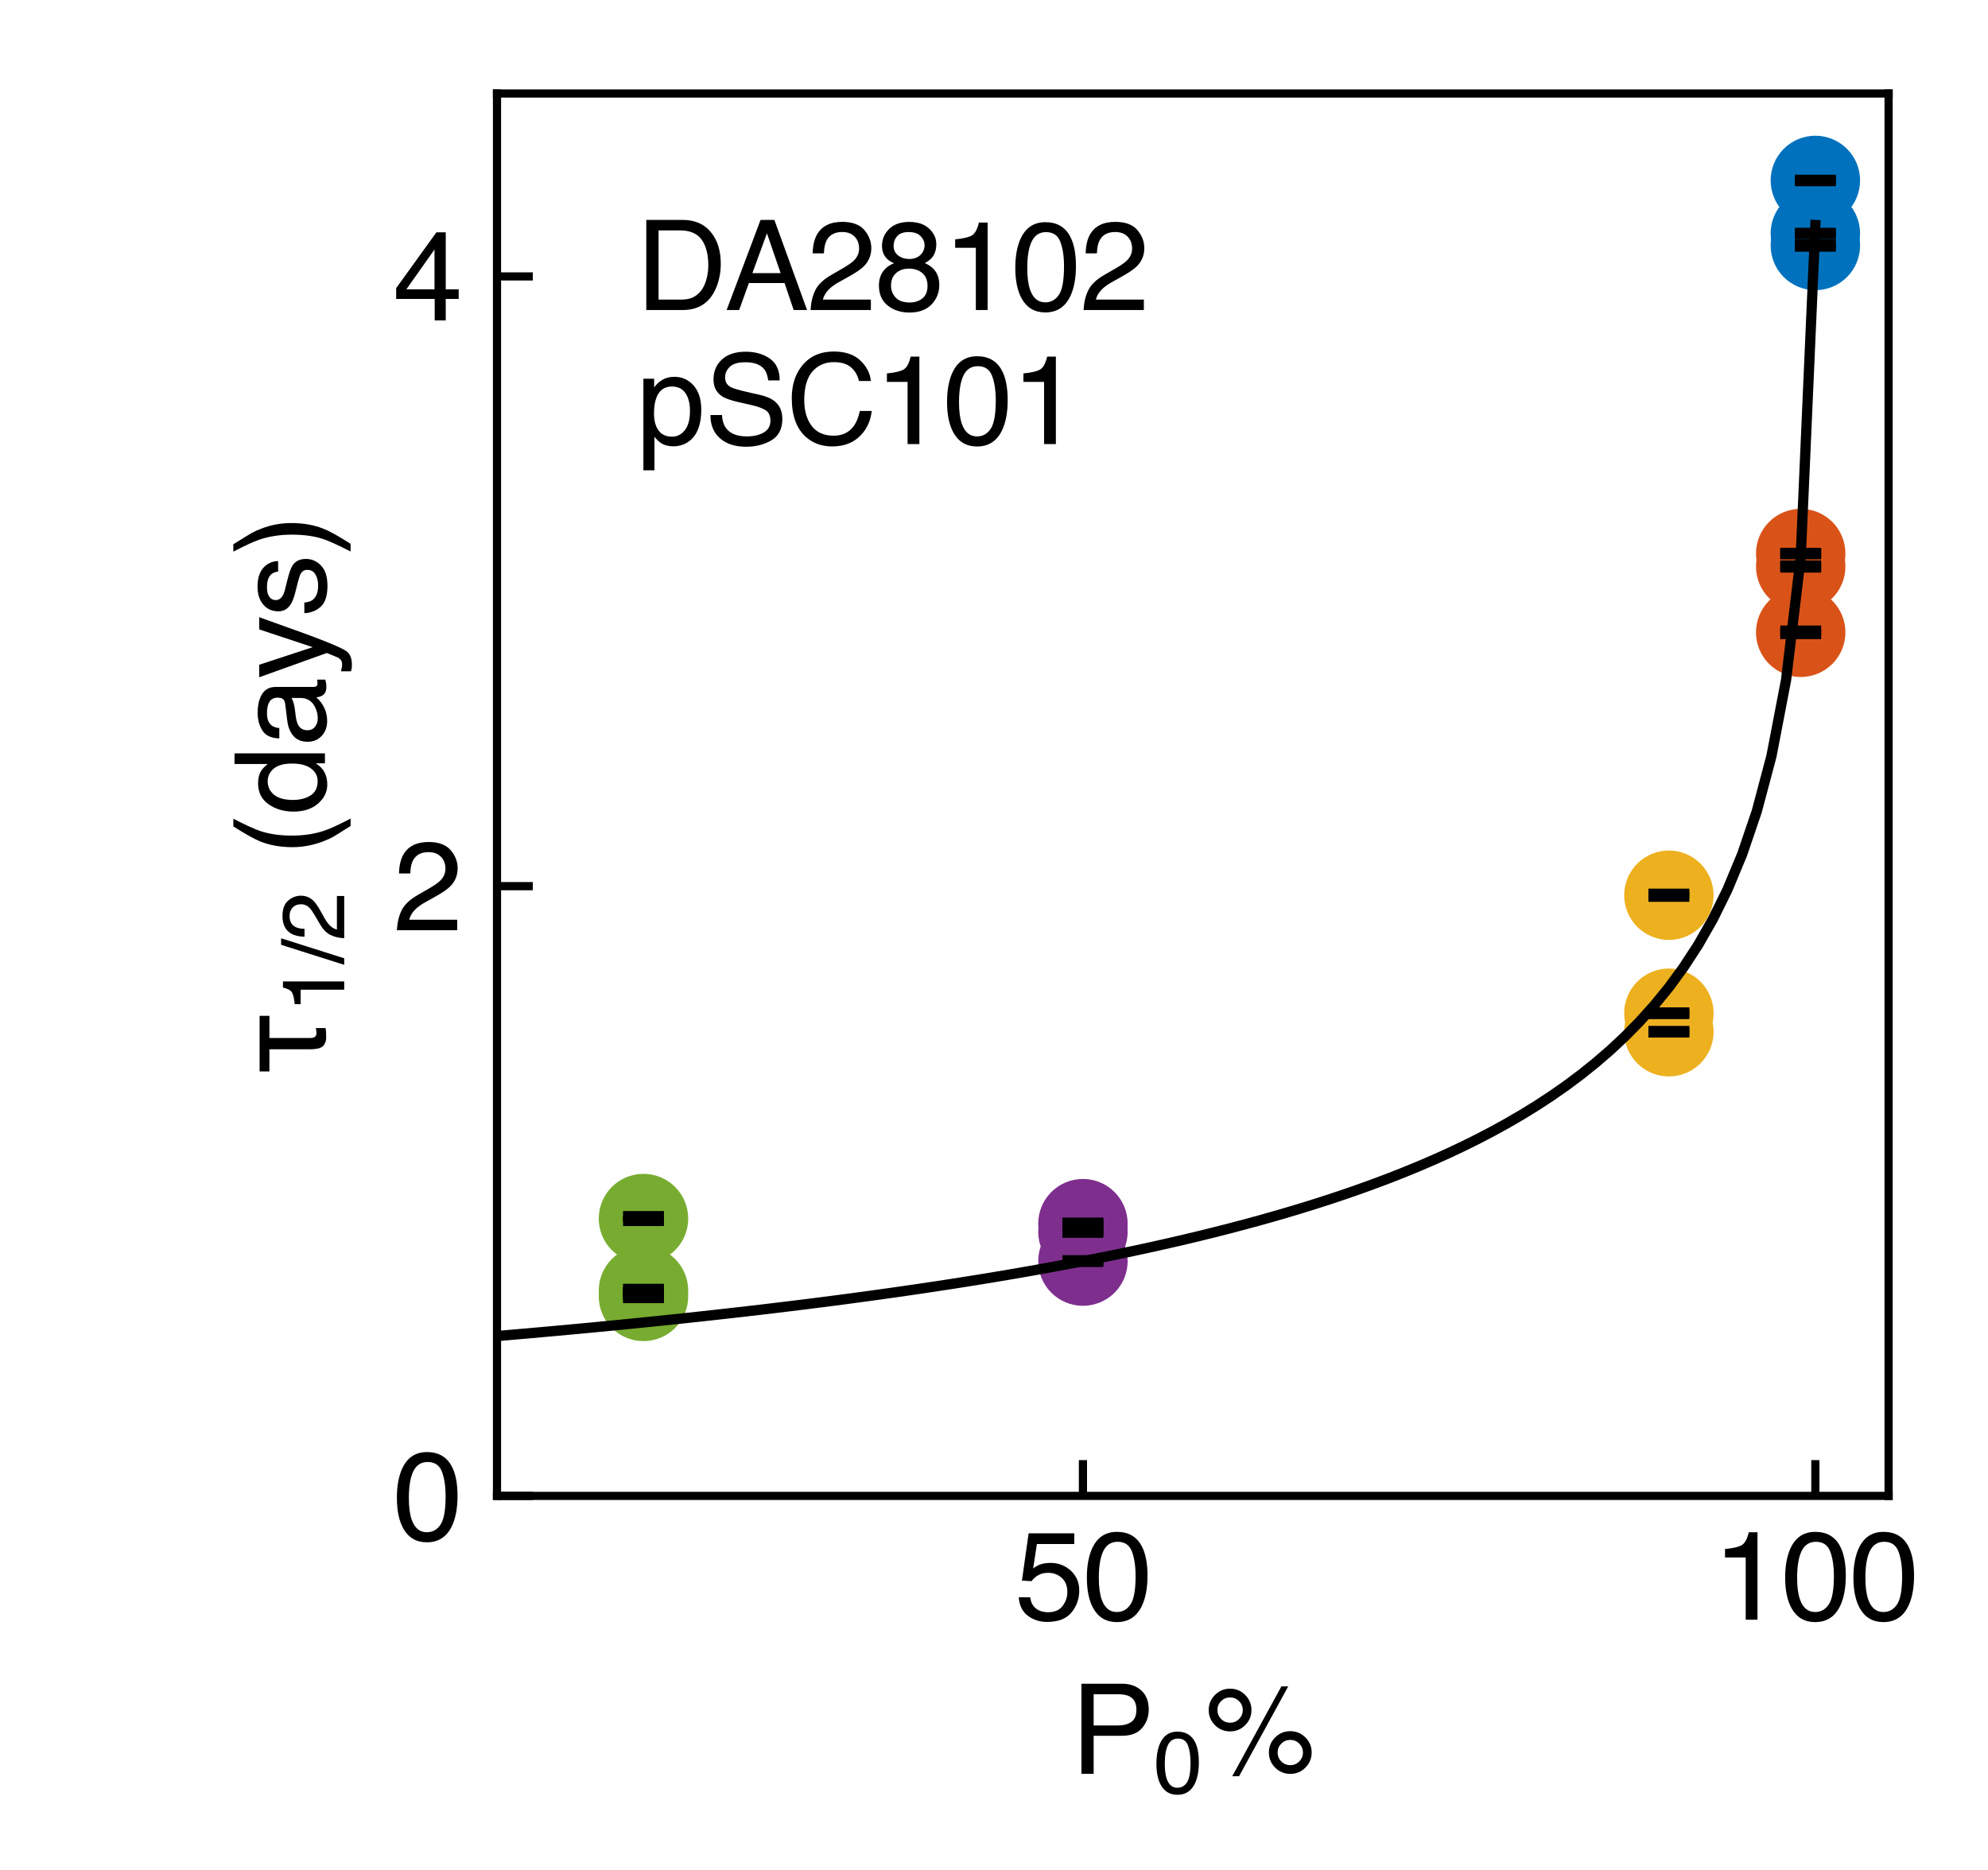 <?xml version="1.0" encoding="utf-8" standalone="no"?>
<!DOCTYPE svg PUBLIC "-//W3C//DTD SVG 1.1//EN"
  "http://www.w3.org/Graphics/SVG/1.1/DTD/svg11.dtd">
<svg xmlns:xlink="http://www.w3.org/1999/xlink" width="194.4pt" height="182.88pt" viewBox="0 0 194.4 182.88" xmlns="http://www.w3.org/2000/svg" version="1.1">
 <defs>
  <style type="text/css">*{stroke-linejoin: round; stroke-linecap: butt}</style>
 </defs>
 <g id="figure_1">
  <g id="patch_1">
   <path d="M 0 182.88 
L 194.4 182.88 
L 194.4 0 
L 0 0 
z
" style="fill: #ffffff"/>
  </g>
  <g id="axes_1">
   <g id="patch_2">
    <path d="M 48.6 146.304 
L 184.68 146.304 
L 184.68 9.144 
L 48.6 9.144 
z
" style="fill: #ffffff"/>
   </g>
   <g id="PathCollection_1">
    <defs>
     <path id="C0_0_20631b07b2" d="M 0 3.873 
C 1.027 3.873 2.012 3.465 2.739 2.739 
C 3.465 2.012 3.873 1.027 3.873 -0 
C 3.873 -1.027 3.465 -2.012 2.739 -2.739 
C 2.012 -3.465 1.027 -3.873 0 -3.873 
C -1.027 -3.873 -2.012 -3.465 -2.739 -2.739 
C -3.465 -2.012 -3.873 -1.027 -3.873 0 
C -3.873 1.027 -3.465 2.012 -2.739 2.739 
C -2.012 3.465 -1.027 3.873 0 3.873 
z
"/>
    </defs>
    <use xlink:href="#C0_0_20631b07b2" x="177.518" y="24.008" style="fill: #0072bd; stroke: #0072bd"/>
    <use xlink:href="#C0_0_20631b07b2" x="177.518" y="22.829" style="fill: #0072bd; stroke: #0072bd"/>
    <use xlink:href="#C0_0_20631b07b2" x="177.518" y="17.648" style="fill: #0072bd; stroke: #0072bd"/>
    <use xlink:href="#C0_0_20631b07b2" x="176.085" y="61.841" style="fill: #d95319; stroke: #d95319"/>
    <use xlink:href="#C0_0_20631b07b2" x="176.085" y="55.407" style="fill: #d95319; stroke: #d95319"/>
    <use xlink:href="#C0_0_20631b07b2" x="176.085" y="54.138" style="fill: #d95319; stroke: #d95319"/>
    <use xlink:href="#C0_0_20631b07b2" x="163.194" y="99.098" style="fill: #edb120; stroke: #edb120"/>
    <use xlink:href="#C0_0_20631b07b2" x="163.194" y="100.906" style="fill: #edb120; stroke: #edb120"/>
    <use xlink:href="#C0_0_20631b07b2" x="163.194" y="87.557" style="fill: #edb120; stroke: #edb120"/>
    <use xlink:href="#C0_0_20631b07b2" x="105.897" y="123.339" style="fill: #7e2f8e; stroke: #7e2f8e"/>
    <use xlink:href="#C0_0_20631b07b2" x="105.897" y="119.678" style="fill: #7e2f8e; stroke: #7e2f8e"/>
    <use xlink:href="#C0_0_20631b07b2" x="105.897" y="120.466" style="fill: #7e2f8e; stroke: #7e2f8e"/>
    <use xlink:href="#C0_0_20631b07b2" x="62.924" y="119.178" style="fill: #77ac30; stroke: #77ac30"/>
    <use xlink:href="#C0_0_20631b07b2" x="62.924" y="126.792" style="fill: #77ac30; stroke: #77ac30"/>
    <use xlink:href="#C0_0_20631b07b2" x="62.924" y="126.224" style="fill: #77ac30; stroke: #77ac30"/>
   </g>
   <g id="matplotlib.axis_1">
    <g id="xtick_1">
     <g id="line2d_1">
      <defs>
       <path id="m10d2d65392" d="M 0 0 
L 0 -3.5 
" style="stroke: #000000; stroke-width: 0.8"/>
      </defs>
      <g>
       <use xlink:href="#m10d2d65392" x="105.897" y="146.304" style="stroke: #000000; stroke-width: 0.8"/>
      </g>
     </g>
     <g id="text_1">
      <!-- 50 -->
      <g transform="translate(99.224 158.412) scale(0.12 -0.12)">
       <defs>
        <path id="Helvetica-35" d="M 791 1141 
Q 847 659 1238 475 
Q 1438 381 1700 381 
Q 2200 381 2440 700 
Q 2681 1019 2681 1406 
Q 2681 1875 2395 2131 
Q 2109 2388 1709 2388 
Q 1419 2388 1211 2275 
Q 1003 2163 856 1963 
L 369 1991 
L 709 4400 
L 3034 4400 
L 3034 3856 
L 1131 3856 
L 941 2613 
Q 1097 2731 1238 2791 
Q 1488 2894 1816 2894 
Q 2431 2894 2859 2497 
Q 3288 2100 3288 1491 
Q 3288 856 2895 371 
Q 2503 -113 1644 -113 
Q 1097 -113 676 195 
Q 256 503 206 1141 
L 791 1141 
z
" transform="scale(0.016)"/>
        <path id="Helvetica-30" d="M 1731 4475 
Q 2600 4475 2988 3759 
Q 3288 3206 3288 2244 
Q 3288 1331 3016 734 
Q 2622 -122 1728 -122 
Q 922 -122 528 578 
Q 200 1163 200 2147 
Q 200 2909 397 3456 
Q 766 4475 1731 4475 
z
M 1725 391 
Q 2163 391 2422 778 
Q 2681 1166 2681 2222 
Q 2681 2984 2493 3476 
Q 2306 3969 1766 3969 
Q 1269 3969 1039 3501 
Q 809 3034 809 2125 
Q 809 1441 956 1025 
Q 1181 391 1725 391 
z
" transform="scale(0.016)"/>
       </defs>
       <use xlink:href="#Helvetica-35"/>
       <use xlink:href="#Helvetica-30" x="55.615"/>
      </g>
     </g>
    </g>
    <g id="xtick_2">
     <g id="line2d_2">
      <g>
       <use xlink:href="#m10d2d65392" x="177.518" y="146.304" style="stroke: #000000; stroke-width: 0.8"/>
      </g>
     </g>
     <g id="text_2">
      <!-- 100 -->
      <g transform="translate(167.508 158.412) scale(0.12 -0.12)">
       <defs>
        <path id="Helvetica-31" d="M 613 3169 
L 613 3600 
Q 1222 3659 1462 3798 
Q 1703 3938 1822 4456 
L 2266 4456 
L 2266 0 
L 1666 0 
L 1666 3169 
L 613 3169 
z
" transform="scale(0.016)"/>
       </defs>
       <use xlink:href="#Helvetica-31"/>
       <use xlink:href="#Helvetica-30" x="55.615"/>
       <use xlink:href="#Helvetica-30" x="111.23"/>
      </g>
     </g>
    </g>
    <g id="text_3">
     <!-- P$_0$% -->
     <g transform="translate(104.7 173.522) scale(0.12 -0.12)">
      <defs>
       <path id="Helvetica-50" d="M 547 4591 
L 2613 4591 
Q 3225 4591 3600 4245 
Q 3975 3900 3975 3275 
Q 3975 2738 3640 2339 
Q 3306 1941 2613 1941 
L 1169 1941 
L 1169 0 
L 547 0 
L 547 4591 
z
M 3347 3272 
Q 3347 3778 2972 3959 
Q 2766 4056 2406 4056 
L 1169 4056 
L 1169 2466 
L 2406 2466 
Q 2825 2466 3086 2644 
Q 3347 2822 3347 3272 
z
" transform="scale(0.016)"/>
       <path id="Helvetica-25" d="M 4363 2175 
Q 4813 2175 5131 1856 
Q 5450 1538 5450 1088 
Q 5450 638 5131 319 
Q 4813 0 4363 0 
Q 3909 0 3590 319 
Q 3272 638 3272 1088 
Q 3272 1538 3590 1856 
Q 3909 2175 4363 2175 
z
M 3909 4456 
L 4256 4456 
L 1753 -119 
L 1406 -119 
L 3909 4456 
z
M 1294 2606 
Q 1563 2606 1752 2795 
Q 1941 2984 1941 3250 
Q 1941 3516 1752 3705 
Q 1563 3894 1294 3894 
Q 1028 3894 839 3706 
Q 650 3519 650 3250 
Q 650 2984 839 2795 
Q 1028 2606 1294 2606 
z
M 1294 4341 
Q 1747 4341 2065 4020 
Q 2384 3700 2384 3250 
Q 2384 2800 2065 2481 
Q 1747 2163 1294 2163 
Q 844 2163 525 2481 
Q 206 2800 206 3250 
Q 206 3700 525 4020 
Q 844 4341 1294 4341 
z
M 4363 444 
Q 4628 444 4817 633 
Q 5006 822 5006 1088 
Q 5006 1353 4817 1542 
Q 4628 1731 4363 1731 
Q 4094 1731 3905 1542 
Q 3716 1353 3716 1088 
Q 3716 822 3905 633 
Q 4094 444 4363 444 
z
" transform="scale(0.016)"/>
      </defs>
      <use xlink:href="#Helvetica-50" transform="translate(0 0.266)"/>
      <use xlink:href="#Helvetica-30" transform="translate(67.614 -15.423) scale(0.7)"/>
      <use xlink:href="#Helvetica-25" transform="translate(109.16 0.266)"/>
     </g>
    </g>
   </g>
   <g id="matplotlib.axis_2">
    <g id="ytick_1">
     <g id="line2d_3">
      <defs>
       <path id="m3deaff9657" d="M 0 0 
L 3.5 0 
" style="stroke: #000000; stroke-width: 0.8"/>
      </defs>
      <g>
       <use xlink:href="#m3deaff9657" x="48.6" y="146.304" style="stroke: #000000; stroke-width: 0.8"/>
      </g>
     </g>
     <g id="text_4">
      <!-- 0 -->
      <g transform="translate(38.427 150.608) scale(0.12 -0.12)">
       <use xlink:href="#Helvetica-30"/>
      </g>
     </g>
    </g>
    <g id="ytick_2">
     <g id="line2d_4">
      <g>
       <use xlink:href="#m3deaff9657" x="48.6" y="86.669" style="stroke: #000000; stroke-width: 0.8"/>
      </g>
     </g>
     <g id="text_5">
      <!-- 2 -->
      <g transform="translate(38.427 90.973) scale(0.12 -0.12)">
       <defs>
        <path id="Helvetica-32" d="M 200 0 
Q 231 578 439 1006 
Q 647 1434 1250 1784 
L 1850 2131 
Q 2253 2366 2416 2531 
Q 2672 2791 2672 3125 
Q 2672 3516 2437 3745 
Q 2203 3975 1813 3975 
Q 1234 3975 1013 3538 
Q 894 3303 881 2888 
L 309 2888 
Q 319 3472 525 3841 
Q 891 4491 1816 4491 
Q 2584 4491 2939 4075 
Q 3294 3659 3294 3150 
Q 3294 2613 2916 2231 
Q 2697 2009 2131 1694 
L 1703 1456 
Q 1397 1288 1222 1134 
Q 909 863 828 531 
L 3272 531 
L 3272 0 
L 200 0 
z
" transform="scale(0.016)"/>
       </defs>
       <use xlink:href="#Helvetica-32"/>
      </g>
     </g>
    </g>
    <g id="ytick_3">
     <g id="line2d_5">
      <g>
       <use xlink:href="#m3deaff9657" x="48.6" y="27.034" style="stroke: #000000; stroke-width: 0.8"/>
      </g>
     </g>
     <g id="text_6">
      <!-- 4 -->
      <g transform="translate(38.427 31.338) scale(0.12 -0.12)">
       <defs>
        <path id="Helvetica-34" d="M 2116 1584 
L 2116 3613 
L 681 1584 
L 2116 1584 
z
M 2125 0 
L 2125 1094 
L 163 1094 
L 163 1644 
L 2213 4488 
L 2688 4488 
L 2688 1584 
L 3347 1584 
L 3347 1094 
L 2688 1094 
L 2688 0 
L 2125 0 
z
" transform="scale(0.016)"/>
       </defs>
       <use xlink:href="#Helvetica-34"/>
      </g>
     </g>
    </g>
    <g id="text_7">
     <!-- $\tau_{1/2}$ (days) -->
     <g transform="translate(31.787 105.144) rotate(-90) scale(0.12 -0.12)">
      <defs>
       <path id="Helvetica-3c4" d="M 184 3328 
L 3016 3328 
L 3016 2828 
L 1888 2828 
L 1888 775 
Q 1881 428 2125 434 
Q 2291 434 2394 466 
L 2394 -31 
Q 2253 -63 1925 -63 
Q 1728 -63 1606 6 
Q 1484 63 1422 172 
Q 1356 288 1338 434 
Q 1313 575 1313 750 
L 1313 2828 
L 184 2828 
L 184 3328 
z
" transform="scale(0.016)"/>
       <path id="Helvetica-2f" d="M 1456 4591 
L 1931 4591 
L 475 0 
L 0 0 
L 1456 4591 
z
" transform="scale(0.016)"/>
       <path id="Helvetica-20" transform="scale(0.016)"/>
       <path id="Helvetica-28" d="M 1894 4666 
Q 1403 3713 1256 3263 
Q 1034 2578 1034 1681 
Q 1034 775 1288 25 
Q 1444 -438 1903 -1306 
L 1525 -1306 
Q 1069 -594 959 -397 
Q 850 -200 722 138 
Q 547 600 478 1125 
Q 444 1397 444 1644 
Q 444 2569 734 3291 
Q 919 3750 1503 4666 
L 1894 4666 
z
" transform="scale(0.016)"/>
       <path id="Helvetica-64" d="M 769 1634 
Q 769 1097 997 734 
Q 1225 372 1728 372 
Q 2119 372 2370 708 
Q 2622 1044 2622 1672 
Q 2622 2306 2362 2611 
Q 2103 2916 1722 2916 
Q 1297 2916 1033 2591 
Q 769 2266 769 1634 
z
M 1616 3406 
Q 2000 3406 2259 3244 
Q 2409 3150 2600 2916 
L 2600 4606 
L 3141 4606 
L 3141 0 
L 2634 0 
L 2634 466 
Q 2438 156 2169 18 
Q 1900 -119 1553 -119 
Q 994 -119 584 351 
Q 175 822 175 1603 
Q 175 2334 548 2870 
Q 922 3406 1616 3406 
z
" transform="scale(0.016)"/>
       <path id="Helvetica-61" d="M 844 891 
Q 844 647 1022 506 
Q 1200 366 1444 366 
Q 1741 366 2019 503 
Q 2488 731 2488 1250 
L 2488 1703 
Q 2384 1638 2221 1594 
Q 2059 1550 1903 1531 
L 1563 1488 
Q 1256 1447 1103 1359 
Q 844 1213 844 891 
z
M 2206 2028 
Q 2400 2053 2466 2191 
Q 2503 2266 2503 2406 
Q 2503 2694 2298 2823 
Q 2094 2953 1713 2953 
Q 1272 2953 1088 2716 
Q 984 2584 953 2325 
L 428 2325 
Q 444 2944 830 3186 
Q 1216 3428 1725 3428 
Q 2316 3428 2684 3203 
Q 3050 2978 3050 2503 
L 3050 575 
Q 3050 488 3086 434 
Q 3122 381 3238 381 
Q 3275 381 3322 386 
Q 3369 391 3422 400 
L 3422 -16 
Q 3291 -53 3222 -62 
Q 3153 -72 3034 -72 
Q 2744 -72 2613 134 
Q 2544 244 2516 444 
Q 2344 219 2022 53 
Q 1700 -113 1313 -113 
Q 847 -113 551 170 
Q 256 453 256 878 
Q 256 1344 547 1600 
Q 838 1856 1309 1916 
L 2206 2028 
z
M 1741 3428 
L 1741 3428 
z
" transform="scale(0.016)"/>
       <path id="Helvetica-79" d="M 2503 3347 
L 3125 3347 
Q 3006 3025 2597 1878 
Q 2291 1016 2084 472 
Q 1597 -809 1397 -1090 
Q 1197 -1372 709 -1372 
Q 591 -1372 527 -1362 
Q 463 -1353 369 -1328 
L 369 -816 
Q 516 -856 581 -865 
Q 647 -875 697 -875 
Q 853 -875 926 -823 
Q 1000 -772 1050 -697 
Q 1066 -672 1162 -440 
Q 1259 -209 1303 -97 
L 66 3347 
L 703 3347 
L 1600 622 
L 2503 3347 
z
M 1597 3428 
L 1597 3428 
z
" transform="scale(0.016)"/>
       <path id="Helvetica-73" d="M 747 1050 
Q 772 769 888 619 
Q 1100 347 1625 347 
Q 1938 347 2175 483 
Q 2413 619 2413 903 
Q 2413 1119 2222 1231 
Q 2100 1300 1741 1391 
L 1294 1503 
Q 866 1609 663 1741 
Q 300 1969 300 2372 
Q 300 2847 642 3140 
Q 984 3434 1563 3434 
Q 2319 3434 2653 2991 
Q 2863 2709 2856 2384 
L 2325 2384 
Q 2309 2575 2191 2731 
Q 1997 2953 1519 2953 
Q 1200 2953 1036 2831 
Q 872 2709 872 2509 
Q 872 2291 1088 2159 
Q 1213 2081 1456 2022 
L 1828 1931 
Q 2434 1784 2641 1647 
Q 2969 1431 2969 969 
Q 2969 522 2630 197 
Q 2291 -128 1597 -128 
Q 850 -128 539 211 
Q 228 550 206 1050 
L 747 1050 
z
M 1578 3428 
L 1578 3428 
z
" transform="scale(0.016)"/>
       <path id="Helvetica-29" d="M 222 -1306 
Q 719 -338 863 106 
Q 1081 778 1081 1681 
Q 1081 2584 828 3334 
Q 672 3797 213 4666 
L 591 4666 
Q 1072 3897 1173 3717 
Q 1275 3538 1394 3222 
Q 1544 2831 1608 2450 
Q 1672 2069 1672 1716 
Q 1672 791 1378 66 
Q 1194 -400 613 -1306 
L 222 -1306 
z
" transform="scale(0.016)"/>
      </defs>
      <use xlink:href="#Helvetica-3c4" transform="translate(0 0.094)"/>
      <use xlink:href="#Helvetica-31" transform="translate(50.915 -15.595) scale(0.7)"/>
      <use xlink:href="#Helvetica-2f" transform="translate(89.846 -15.595) scale(0.7)"/>
      <use xlink:href="#Helvetica-32" transform="translate(109.294 -15.595) scale(0.7)"/>
      <use xlink:href="#Helvetica-20" transform="translate(150.84 0.094)"/>
      <use xlink:href="#Helvetica-28" transform="translate(178.623 0.094)"/>
      <use xlink:href="#Helvetica-64" transform="translate(211.924 0.094)"/>
      <use xlink:href="#Helvetica-61" transform="translate(267.539 0.094)"/>
      <use xlink:href="#Helvetica-79" transform="translate(323.154 0.094)"/>
      <use xlink:href="#Helvetica-73" transform="translate(373.154 0.094)"/>
      <use xlink:href="#Helvetica-29" transform="translate(423.154 0.094)"/>
     </g>
    </g>
   </g>
   <g id="line2d_6">
    <path d="M 35.708 131.693 
L 37.141 131.586 
L 38.573 131.478 
L 40.005 131.367 
L 41.438 131.256 
L 42.87 131.142 
L 44.303 131.027 
L 45.735 130.91 
L 47.168 130.791 
L 48.6 130.67 
L 50.032 130.546 
L 51.465 130.421 
L 52.897 130.294 
L 54.33 130.165 
L 55.762 130.033 
L 57.195 129.9 
L 58.627 129.764 
L 60.059 129.625 
L 61.492 129.484 
L 62.924 129.341 
L 64.357 129.194 
L 65.789 129.046 
L 67.221 128.894 
L 68.654 128.74 
L 70.086 128.582 
L 71.519 128.422 
L 72.951 128.258 
L 74.384 128.092 
L 75.816 127.922 
L 77.248 127.748 
L 78.681 127.572 
L 80.113 127.391 
L 81.546 127.207 
L 82.978 127.019 
L 84.411 126.826 
L 85.843 126.63 
L 87.275 126.429 
L 88.708 126.224 
L 90.14 126.015 
L 91.573 125.8 
L 93.005 125.581 
L 94.437 125.356 
L 95.87 125.126 
L 97.302 124.891 
L 98.735 124.65 
L 100.167 124.403 
L 101.6 124.149 
L 103.032 123.889 
L 104.464 123.623 
L 105.897 123.349 
L 107.329 123.068 
L 108.762 122.779 
L 110.194 122.482 
L 111.627 122.177 
L 113.059 121.863 
L 114.491 121.54 
L 115.924 121.207 
L 117.356 120.864 
L 118.789 120.51 
L 120.221 120.145 
L 121.653 119.768 
L 123.086 119.379 
L 124.518 118.976 
L 125.951 118.56 
L 127.383 118.129 
L 128.816 117.681 
L 130.248 117.218 
L 131.68 116.736 
L 133.113 116.236 
L 134.545 115.715 
L 135.978 115.173 
L 137.41 114.608 
L 138.843 114.017 
L 140.275 113.4 
L 141.707 112.754 
L 143.14 112.076 
L 144.572 111.364 
L 146.005 110.614 
L 147.437 109.824 
L 148.869 108.989 
L 150.302 108.104 
L 151.734 107.165 
L 153.167 106.164 
L 154.599 105.094 
L 156.032 103.946 
L 157.464 102.71 
L 158.896 101.373 
L 160.329 99.917 
L 161.761 98.324 
L 163.194 96.567 
L 164.626 94.612 
L 166.059 92.414 
L 167.491 89.909 
L 168.923 87.005 
L 170.356 83.563 
L 171.788 79.354 
L 173.221 73.963 
L 174.653 66.512 
L 176.085 54.526 
L 177.518 22.008 
" clip-path="url(#p38af2b0ca9)" style="fill: none; stroke: #000000; stroke-linecap: square"/>
   </g>
   <g id="patch_3">
    <path d="M 48.6 146.304 
L 48.6 9.144 
" style="fill: none; stroke: #000000; stroke-width: 0.8; stroke-linejoin: miter; stroke-linecap: square"/>
   </g>
   <g id="patch_4">
    <path d="M 184.68 146.304 
L 184.68 9.144 
" style="fill: none; stroke: #000000; stroke-width: 0.8; stroke-linejoin: miter; stroke-linecap: square"/>
   </g>
   <g id="patch_5">
    <path d="M 48.6 146.304 
L 184.68 146.304 
" style="fill: none; stroke: #000000; stroke-width: 0.8; stroke-linejoin: miter; stroke-linecap: square"/>
   </g>
   <g id="patch_6">
    <path d="M 48.6 9.144 
L 184.68 9.144 
" style="fill: none; stroke: #000000; stroke-width: 0.8; stroke-linejoin: miter; stroke-linecap: square"/>
   </g>
   <g id="text_8">
    <!-- DA28102 -->
    <g transform="translate(62.208 30.322) scale(0.12 -0.12)">
     <defs>
      <path id="Helvetica-44" d="M 2250 531 
Q 2566 531 2769 597 
Q 3131 719 3363 1066 
Q 3547 1344 3628 1778 
Q 3675 2038 3675 2259 
Q 3675 3113 3336 3584 
Q 2997 4056 2244 4056 
L 1141 4056 
L 1141 531 
L 2250 531 
z
M 516 4591 
L 2375 4591 
Q 3322 4591 3844 3919 
Q 4309 3313 4309 2366 
Q 4309 1634 4034 1044 
Q 3550 0 2369 0 
L 516 0 
L 516 4591 
z
" transform="scale(0.016)"/>
      <path id="Helvetica-41" d="M 2844 1881 
L 2147 3909 
L 1406 1881 
L 2844 1881 
z
M 1822 4591 
L 2525 4591 
L 4191 0 
L 3509 0 
L 3044 1375 
L 1228 1375 
L 731 0 
L 94 0 
L 1822 4591 
z
" transform="scale(0.016)"/>
      <path id="Helvetica-38" d="M 1741 2600 
Q 2113 2600 2322 2808 
Q 2531 3016 2531 3303 
Q 2531 3553 2331 3762 
Q 2131 3972 1722 3972 
Q 1316 3972 1134 3762 
Q 953 3553 953 3272 
Q 953 2956 1187 2778 
Q 1422 2600 1741 2600 
z
M 1775 384 
Q 2166 384 2423 595 
Q 2681 806 2681 1225 
Q 2681 1659 2415 1884 
Q 2150 2109 1734 2109 
Q 1331 2109 1076 1879 
Q 822 1650 822 1244 
Q 822 894 1055 639 
Q 1288 384 1775 384 
z
M 975 2384 
Q 741 2484 609 2619 
Q 363 2869 363 3269 
Q 363 3769 725 4128 
Q 1088 4488 1753 4488 
Q 2397 4488 2762 4148 
Q 3128 3809 3128 3356 
Q 3128 2938 2916 2678 
Q 2797 2531 2547 2391 
Q 2825 2263 2984 2097 
Q 3281 1784 3281 1284 
Q 3281 694 2884 283 
Q 2488 -128 1763 -128 
Q 1109 -128 657 226 
Q 206 581 206 1256 
Q 206 1653 400 1942 
Q 594 2231 975 2384 
z
" transform="scale(0.016)"/>
     </defs>
     <use xlink:href="#Helvetica-44"/>
     <use xlink:href="#Helvetica-41" x="72.217"/>
     <use xlink:href="#Helvetica-32" x="138.916"/>
     <use xlink:href="#Helvetica-38" x="194.531"/>
     <use xlink:href="#Helvetica-31" x="250.146"/>
     <use xlink:href="#Helvetica-30" x="305.762"/>
     <use xlink:href="#Helvetica-32" x="361.377"/>
    </g>
    <!-- pSC101 -->
    <g transform="translate(62.208 43.434) scale(0.12 -0.12)">
     <defs>
      <path id="Helvetica-70" d="M 1825 378 
Q 2219 378 2480 708 
Q 2741 1038 2741 1694 
Q 2741 2094 2625 2381 
Q 2406 2934 1825 2934 
Q 1241 2934 1025 2350 
Q 909 2038 909 1556 
Q 909 1169 1025 897 
Q 1244 378 1825 378 
z
M 369 3331 
L 916 3331 
L 916 2888 
Q 1084 3116 1284 3241 
Q 1569 3428 1953 3428 
Q 2522 3428 2919 2992 
Q 3316 2556 3316 1747 
Q 3316 653 2744 184 
Q 2381 -113 1900 -113 
Q 1522 -113 1266 53 
Q 1116 147 931 375 
L 931 -1334 
L 369 -1334 
L 369 3331 
z
" transform="scale(0.016)"/>
      <path id="Helvetica-53" d="M 894 1481 
Q 916 1091 1078 847 
Q 1388 391 2169 391 
Q 2519 391 2806 491 
Q 3363 684 3363 1184 
Q 3363 1559 3128 1719 
Q 2891 1875 2384 1991 
L 1763 2131 
Q 1153 2269 900 2434 
Q 463 2722 463 3294 
Q 463 3913 891 4309 
Q 1319 4706 2103 4706 
Q 2825 4706 3329 4357 
Q 3834 4009 3834 3244 
L 3250 3244 
Q 3203 3613 3050 3809 
Q 2766 4169 2084 4169 
Q 1534 4169 1293 3937 
Q 1053 3706 1053 3400 
Q 1053 3063 1334 2906 
Q 1519 2806 2169 2656 
L 2813 2509 
Q 3278 2403 3531 2219 
Q 3969 1897 3969 1284 
Q 3969 522 3414 194 
Q 2859 -134 2125 -134 
Q 1269 -134 784 303 
Q 300 738 309 1481 
L 894 1481 
z
M 2150 4716 
L 2150 4716 
z
" transform="scale(0.016)"/>
      <path id="Helvetica-43" d="M 2422 4716 
Q 3294 4716 3775 4256 
Q 4256 3797 4309 3213 
L 3703 3213 
Q 3600 3656 3292 3915 
Q 2984 4175 2428 4175 
Q 1750 4175 1333 3698 
Q 916 3222 916 2238 
Q 916 1431 1292 929 
Q 1669 428 2416 428 
Q 3103 428 3463 956 
Q 3653 1234 3747 1688 
L 4353 1688 
Q 4272 963 3816 472 
Q 3269 -119 2341 -119 
Q 1541 -119 997 366 
Q 281 1006 281 2344 
Q 281 3359 819 4009 
Q 1400 4716 2422 4716 
z
M 2297 4716 
L 2297 4716 
z
" transform="scale(0.016)"/>
     </defs>
     <use xlink:href="#Helvetica-70"/>
     <use xlink:href="#Helvetica-53" x="55.615"/>
     <use xlink:href="#Helvetica-43" x="122.314"/>
     <use xlink:href="#Helvetica-31" x="194.531"/>
     <use xlink:href="#Helvetica-30" x="250.146"/>
     <use xlink:href="#Helvetica-31" x="305.762"/>
    </g>
   </g>
   <g id="LineCollection_1">
    <path d="M 177.518 24.118 
L 177.518 23.899 
" style="fill: none; stroke: #000000"/>
    <path d="M 177.518 22.883 
L 177.518 22.774 
" style="fill: none; stroke: #000000"/>
    <path d="M 177.518 17.71 
L 177.518 17.586 
" style="fill: none; stroke: #000000"/>
    <path d="M 176.085 62.007 
L 176.085 61.676 
" style="fill: none; stroke: #000000"/>
    <path d="M 176.085 55.502 
L 176.085 55.311 
" style="fill: none; stroke: #000000"/>
    <path d="M 176.085 54.202 
L 176.085 54.075 
" style="fill: none; stroke: #000000"/>
    <path d="M 163.194 99.173 
L 163.194 99.022 
" style="fill: none; stroke: #000000"/>
    <path d="M 163.194 100.977 
L 163.194 100.835 
" style="fill: none; stroke: #000000"/>
    <path d="M 163.194 87.703 
L 163.194 87.411 
" style="fill: none; stroke: #000000"/>
    <path d="M 105.897 123.418 
L 105.897 123.259 
" style="fill: none; stroke: #000000"/>
    <path d="M 105.897 119.776 
L 105.897 119.579 
" style="fill: none; stroke: #000000"/>
    <path d="M 105.897 120.561 
L 105.897 120.372 
" style="fill: none; stroke: #000000"/>
    <path d="M 62.924 119.412 
L 62.924 118.943 
" style="fill: none; stroke: #000000"/>
    <path d="M 62.924 126.955 
L 62.924 126.628 
" style="fill: none; stroke: #000000"/>
    <path d="M 62.924 126.394 
L 62.924 126.055 
" style="fill: none; stroke: #000000"/>
   </g>
   <g id="line2d_7">
    <defs>
     <path id="m2a5ae5185f" d="M 2 0 
L -2 -0 
" style="stroke: #000000"/>
    </defs>
    <g>
     <use xlink:href="#m2a5ae5185f" x="177.518" y="24.118" style="stroke: #000000"/>
     <use xlink:href="#m2a5ae5185f" x="177.518" y="22.883" style="stroke: #000000"/>
     <use xlink:href="#m2a5ae5185f" x="177.518" y="17.71" style="stroke: #000000"/>
     <use xlink:href="#m2a5ae5185f" x="176.085" y="62.007" style="stroke: #000000"/>
     <use xlink:href="#m2a5ae5185f" x="176.085" y="55.502" style="stroke: #000000"/>
     <use xlink:href="#m2a5ae5185f" x="176.085" y="54.202" style="stroke: #000000"/>
     <use xlink:href="#m2a5ae5185f" x="163.194" y="99.173" style="stroke: #000000"/>
     <use xlink:href="#m2a5ae5185f" x="163.194" y="100.977" style="stroke: #000000"/>
     <use xlink:href="#m2a5ae5185f" x="163.194" y="87.703" style="stroke: #000000"/>
     <use xlink:href="#m2a5ae5185f" x="105.897" y="123.418" style="stroke: #000000"/>
     <use xlink:href="#m2a5ae5185f" x="105.897" y="119.776" style="stroke: #000000"/>
     <use xlink:href="#m2a5ae5185f" x="105.897" y="120.561" style="stroke: #000000"/>
     <use xlink:href="#m2a5ae5185f" x="62.924" y="119.412" style="stroke: #000000"/>
     <use xlink:href="#m2a5ae5185f" x="62.924" y="126.955" style="stroke: #000000"/>
     <use xlink:href="#m2a5ae5185f" x="62.924" y="126.394" style="stroke: #000000"/>
    </g>
   </g>
   <g id="line2d_8">
    <g>
     <use xlink:href="#m2a5ae5185f" x="177.518" y="23.899" style="stroke: #000000"/>
     <use xlink:href="#m2a5ae5185f" x="177.518" y="22.774" style="stroke: #000000"/>
     <use xlink:href="#m2a5ae5185f" x="177.518" y="17.586" style="stroke: #000000"/>
     <use xlink:href="#m2a5ae5185f" x="176.085" y="61.676" style="stroke: #000000"/>
     <use xlink:href="#m2a5ae5185f" x="176.085" y="55.311" style="stroke: #000000"/>
     <use xlink:href="#m2a5ae5185f" x="176.085" y="54.075" style="stroke: #000000"/>
     <use xlink:href="#m2a5ae5185f" x="163.194" y="99.022" style="stroke: #000000"/>
     <use xlink:href="#m2a5ae5185f" x="163.194" y="100.835" style="stroke: #000000"/>
     <use xlink:href="#m2a5ae5185f" x="163.194" y="87.411" style="stroke: #000000"/>
     <use xlink:href="#m2a5ae5185f" x="105.897" y="123.259" style="stroke: #000000"/>
     <use xlink:href="#m2a5ae5185f" x="105.897" y="119.579" style="stroke: #000000"/>
     <use xlink:href="#m2a5ae5185f" x="105.897" y="120.372" style="stroke: #000000"/>
     <use xlink:href="#m2a5ae5185f" x="62.924" y="118.943" style="stroke: #000000"/>
     <use xlink:href="#m2a5ae5185f" x="62.924" y="126.628" style="stroke: #000000"/>
     <use xlink:href="#m2a5ae5185f" x="62.924" y="126.055" style="stroke: #000000"/>
    </g>
   </g>
   <g id="line2d_9">
    <path d="M 177.518 24.008 
L 177.518 22.829 
L 177.518 17.648 
L 176.085 61.841 
L 176.085 55.407 
L 176.085 54.138 
L 163.194 99.098 
L 163.194 100.906 
L 163.194 87.557 
L 105.897 123.339 
L 105.897 119.678 
L 105.897 120.466 
L 62.924 119.178 
L 62.924 126.792 
L 62.924 126.224 
" style="fill: none"/>
   </g>
  </g>
 </g>
 <defs>
  <clipPath id="p38af2b0ca9">
   <rect x="48.6" y="9.144" width="136.08" height="137.16"/>
  </clipPath>
 </defs>
</svg>
